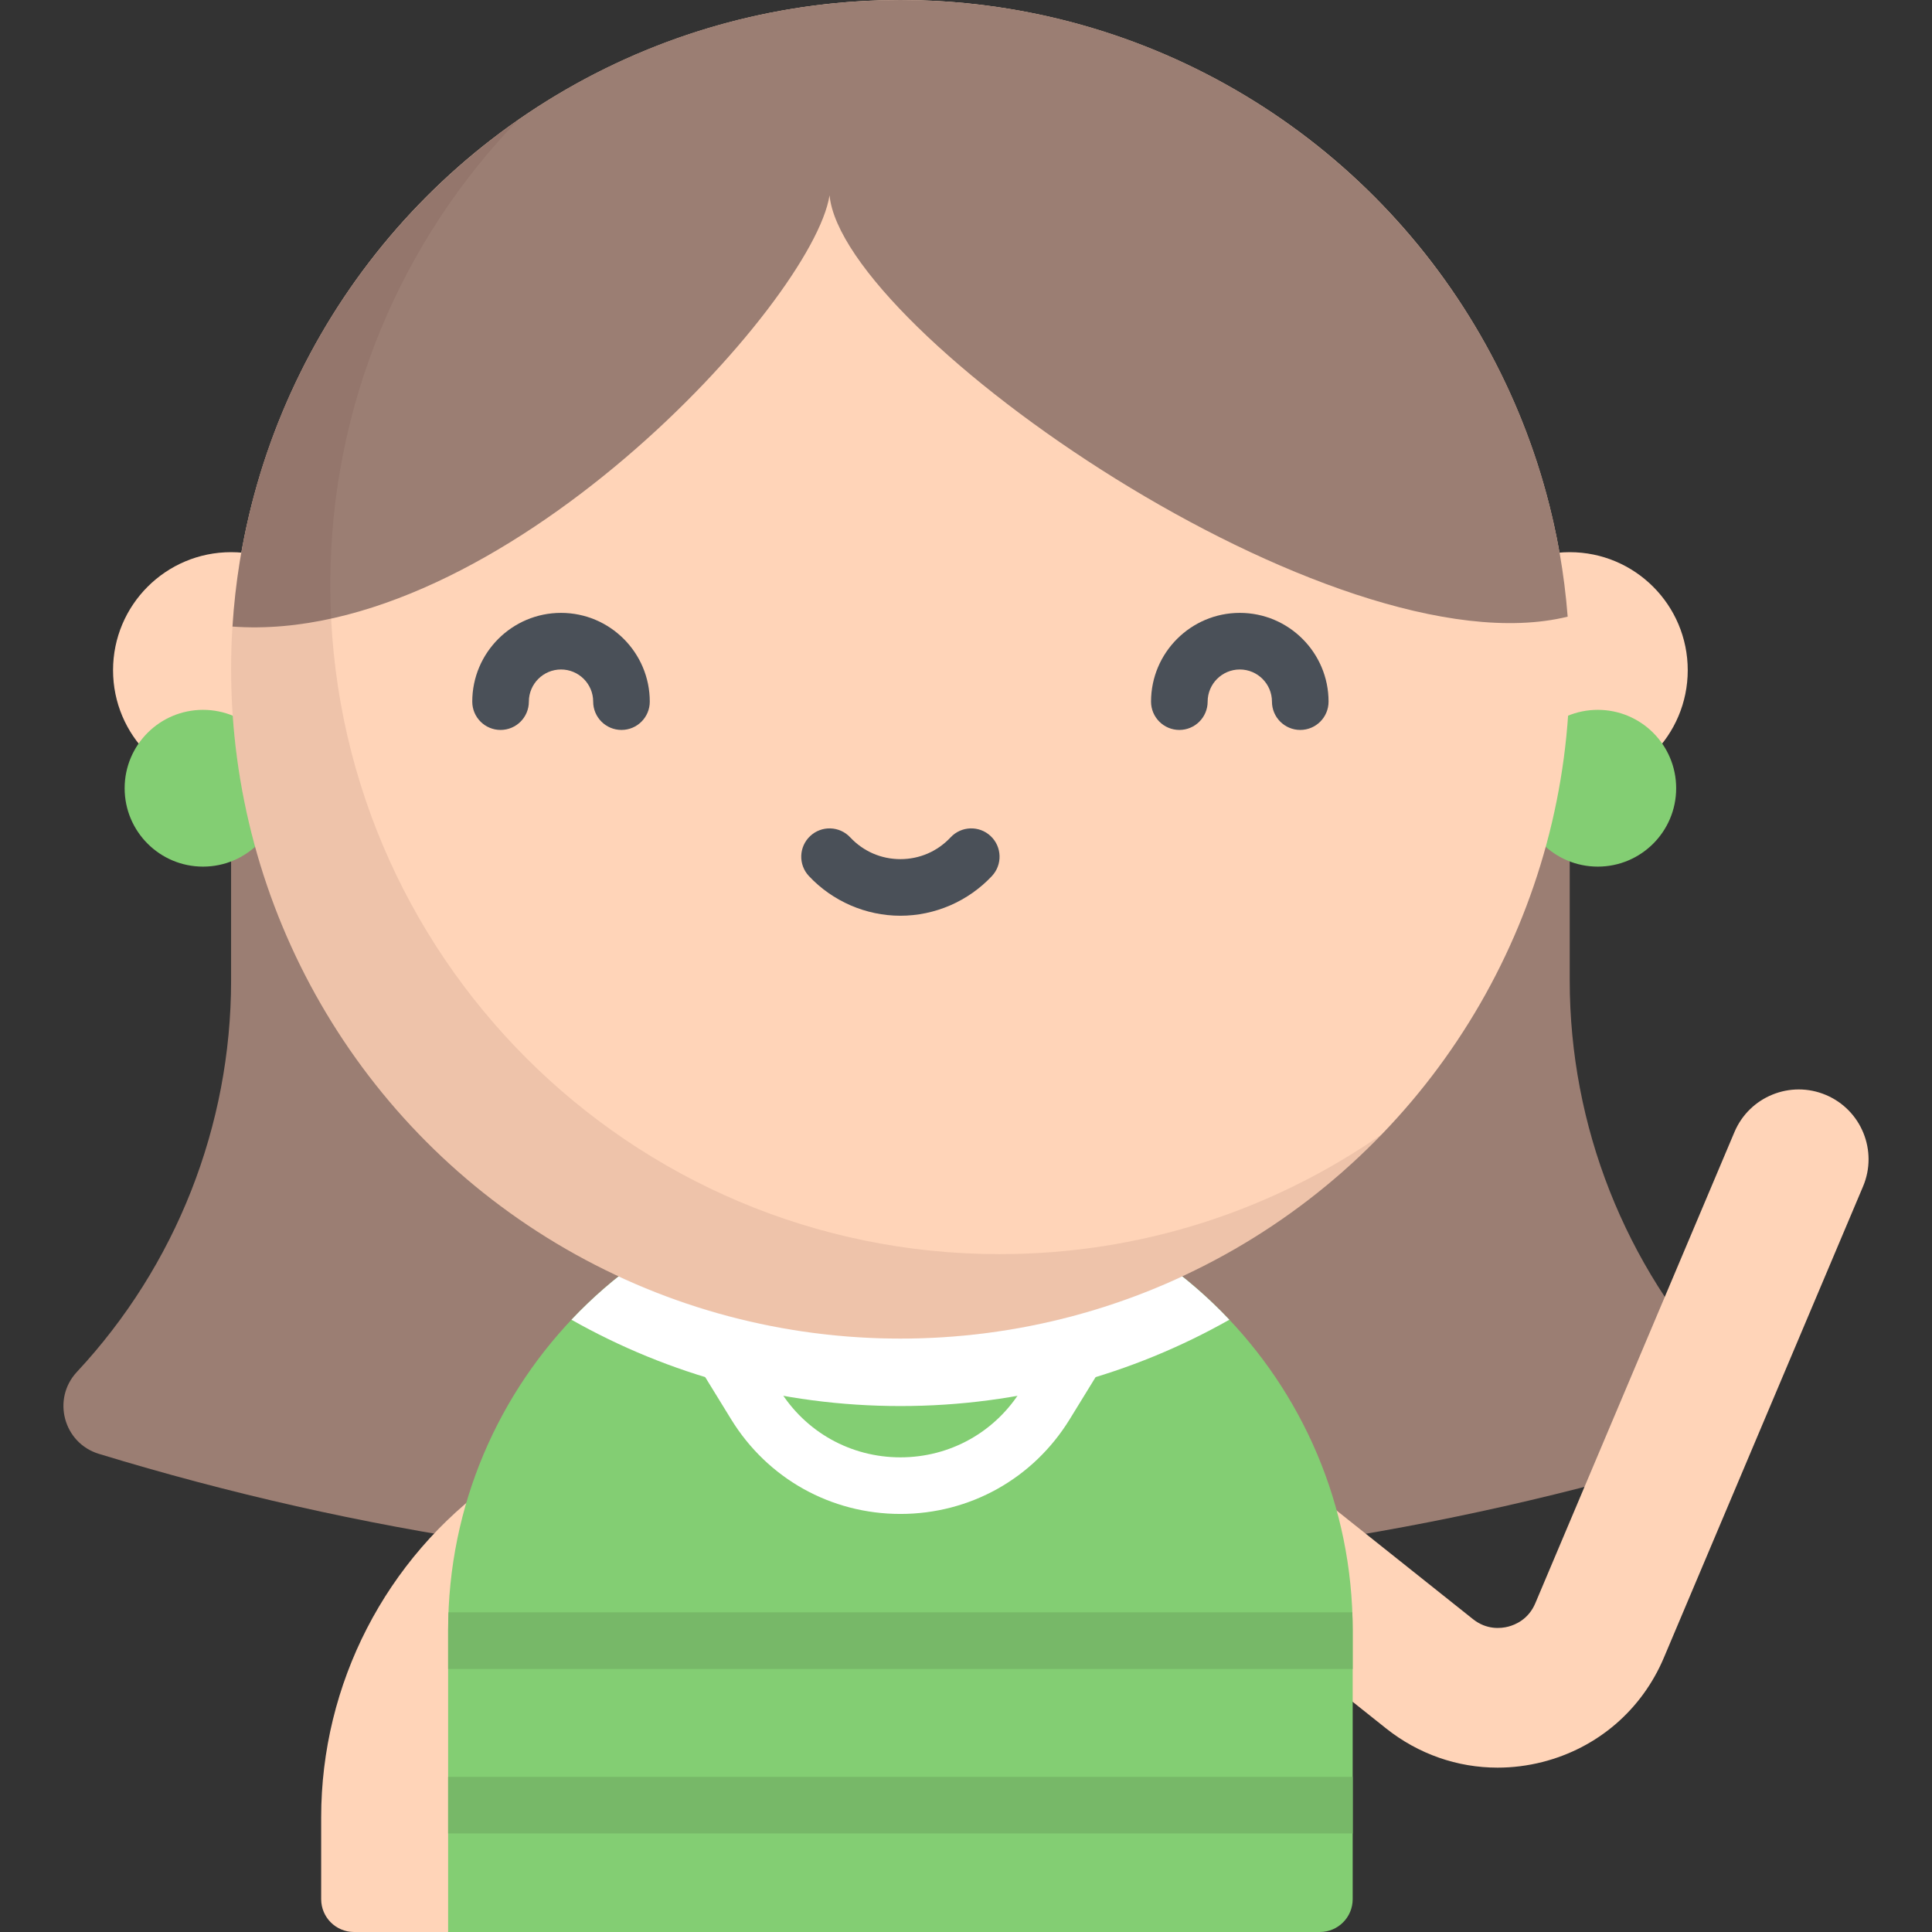 <?xml version="1.0"?>
<svg xmlns="http://www.w3.org/2000/svg" xmlns:xlink="http://www.w3.org/1999/xlink" xmlns:svgjs="http://svgjs.com/svgjs" version="1.1" width="512" height="512" x="0" y="0" viewBox="0 0 512 512" style="enable-background:new 0 0 512 512" xml:space="preserve" class=""><rect x="0" y="0" width="512" height="512" fill="#333333" stroke="none"/><g>
<path xmlns="http://www.w3.org/2000/svg" style="" d="M415.993,177.375v82.478c0,38.5,14.604,75.567,40.865,103.721l0,0  c6.681,7.163,3.549,18.848-5.819,21.709l0,0c-138.457,42.285-286.383,42.285-424.841,0l0,0c-9.368-2.861-12.5-14.546-5.819-21.709  l0,0c26.261-28.154,40.864-65.221,40.864-103.721v-82.478L415.993,177.375L415.993,177.375z" fill="#9b7e73" data-original="#9b7e73" class=""/>
<g xmlns="http://www.w3.org/2000/svg">
	<path style="" d="M396.879,468.443c-10.637,0-20.996-3.579-29.579-10.416l-58.329-46.458   c-7.992-6.365-9.311-18.004-2.945-25.996c6.366-7.993,18.006-9.31,25.997-2.945l58.329,46.458c3.614,2.878,7.378,2.488,9.302,1.999   c1.922-0.489,5.416-1.945,7.215-6.202l52.774-124.868c3.977-9.412,14.832-13.817,24.243-9.838   c9.411,3.978,13.816,14.832,9.838,24.243l-52.775,124.868c-5.859,13.864-17.586,23.943-32.172,27.655   C404.825,467.948,400.832,468.443,396.879,468.443z" fill="#ffd4b8" data-original="#ffd4b8" class=""/>
	<path style="" d="M122.115,512h-28.3c-4.805,0-8.701-3.896-8.701-8.701v-21.688c0-35.36,17.085-68.541,45.868-89.081   l1.761-1.257l21.489,30.12l-1.751,1.25c-19.055,13.595-30.367,35.56-30.367,58.968V512H122.115z" fill="#ffd4b8" data-original="#ffd4b8" class=""/>
</g>
<path xmlns="http://www.w3.org/2000/svg" style="" d="M238.618,312.136L238.618,312.136c-66.196,0-119.858,53.662-119.858,119.858V512h231.015  c4.805,0,8.701-3.896,8.701-8.701v-71.305C358.476,365.798,304.814,312.136,238.618,312.136z" fill="#83ce73" data-original="#81d4ae" class=""/>
<path xmlns="http://www.w3.org/2000/svg" style="" d="M118.76,485.883h239.716v-15H118.76V485.883z M358.375,427.286H118.86  c-0.06,1.563-0.1,3.131-0.1,4.708v10.292h239.716v-10.292C358.476,430.416,358.436,428.848,358.375,427.286z" fill="#77b868" data-original="#5ec08b" class=""/>
<path xmlns="http://www.w3.org/2000/svg" style="" d="M238.618,401.21c-18.435,0-35.205-9.376-44.859-25.082l-23.963-38.983  c-2.169-3.529-1.066-8.148,2.462-10.317c3.531-2.169,8.148-1.065,10.317,2.462l23.963,38.984  c6.903,11.232,18.896,17.937,32.079,17.937c13.184,0,25.176-6.705,32.08-17.937l23.962-38.984c2.17-3.528,6.789-4.631,10.317-2.463  c3.529,2.17,4.631,6.788,2.462,10.317l-23.962,38.984C273.823,391.833,257.053,401.21,238.618,401.21z" fill="#ffffff" data-original="#ffffff" class=""/>
<path xmlns="http://www.w3.org/2000/svg" style="" d="M238.618,312.136L238.618,312.136c-34.35,0-65.32,14.453-87.174,37.606  c25.746,14.558,55.486,22.876,87.173,22.876s61.428-8.318,87.173-22.876C303.938,326.589,272.968,312.136,238.618,312.136z" fill="#ffffff" data-original="#000000" class=""/>
<circle xmlns="http://www.w3.org/2000/svg" style="" cx="61.239" cy="177.61" r="31.28" fill="#ffd4b8" data-original="#ffd4b8" class=""/>
<circle xmlns="http://www.w3.org/2000/svg" style="" cx="53.804" cy="208.89" r="20.773" fill="#83ce73" data-original="#81d4ae" class=""/>
<circle xmlns="http://www.w3.org/2000/svg" style="" cx="415.989" cy="177.61" r="31.28" fill="#ffd4b8" data-original="#ffd4b8" class=""/>
<circle xmlns="http://www.w3.org/2000/svg" style="" cx="423.429" cy="208.89" r="20.773" fill="#83ce73" data-original="#81d4ae" class=""/>
<circle xmlns="http://www.w3.org/2000/svg" style="" cx="238.619" cy="177.37" r="177.37" fill="#ffd4b8" data-original="#ffd4b8" class=""/>
<path xmlns="http://www.w3.org/2000/svg" style="" d="M238.618,0C144.462,0,67.456,73.366,61.613,166.048c70.687,5.121,153.778-85.907,158.226-114.281  c3.511,36.263,133.569,126.885,195.61,111.656C408.334,71.984,331.884,0,238.618,0z" fill="#9b7e73" data-original="#9b7e73" class=""/>
<g xmlns="http://www.w3.org/2000/svg">
	<path style="" d="M238.618,242.68c-9.149,0-17.988-3.835-24.252-10.52c-2.832-3.023-2.677-7.769,0.345-10.601   c3.024-2.832,7.769-2.677,10.601,0.345c3.489,3.725,8.215,5.776,13.306,5.776s9.817-2.051,13.306-5.776   c2.832-3.023,7.578-3.178,10.601-0.345c3.022,2.832,3.177,7.578,0.345,10.601C256.606,238.846,247.767,242.68,238.618,242.68z" fill="#4a5058" data-original="#4a5058" class=""/>
	<path style="" d="M164.698,193.441c-4.142,0-7.5-3.358-7.5-7.5c0-4.699-3.823-8.522-8.522-8.522   s-8.522,3.823-8.522,8.522c0,4.142-3.358,7.5-7.5,7.5s-7.5-3.358-7.5-7.5c0-12.97,10.552-23.522,23.522-23.522   s23.522,10.552,23.522,23.522C172.198,190.083,168.84,193.441,164.698,193.441z" fill="#4a5058" data-original="#4a5058" class=""/>
	<path style="" d="M344.582,193.441c-4.142,0-7.5-3.358-7.5-7.5c0-4.699-3.823-8.522-8.522-8.522   s-8.522,3.823-8.522,8.522c0,4.142-3.358,7.5-7.5,7.5s-7.5-3.358-7.5-7.5c0-12.97,10.552-23.522,23.522-23.522   s23.522,10.552,23.522,23.522C352.082,190.083,348.725,193.441,344.582,193.441z" fill="#4a5058" data-original="#4a5058" class=""/>
</g>
<path xmlns="http://www.w3.org/2000/svg" style="opacity:0.1;fill:#513130;enable-background:new    ;" d="M264.904,332.359c-97.961,0-177.375-79.414-177.375-177.375  c0-47.88,18.978-91.321,49.814-123.233c-45.995,32.047-76.1,85.316-76.1,145.624c0,97.961,79.413,177.375,177.375,177.375  c50.082,0,95.308-20.763,127.561-54.142C337.463,320.617,302.558,332.359,264.904,332.359z" fill=""/>
<g xmlns="http://www.w3.org/2000/svg">
</g>
<g xmlns="http://www.w3.org/2000/svg">
</g>
<g xmlns="http://www.w3.org/2000/svg">
</g>
<g xmlns="http://www.w3.org/2000/svg">
</g>
<g xmlns="http://www.w3.org/2000/svg">
</g>
<g xmlns="http://www.w3.org/2000/svg">
</g>
<g xmlns="http://www.w3.org/2000/svg">
</g>
<g xmlns="http://www.w3.org/2000/svg">
</g>
<g xmlns="http://www.w3.org/2000/svg">
</g>
<g xmlns="http://www.w3.org/2000/svg">
</g>
<g xmlns="http://www.w3.org/2000/svg">
</g>
<g xmlns="http://www.w3.org/2000/svg">
</g>
<g xmlns="http://www.w3.org/2000/svg">
</g>
<g xmlns="http://www.w3.org/2000/svg">
</g>
<g xmlns="http://www.w3.org/2000/svg">
</g>
</g></svg>
